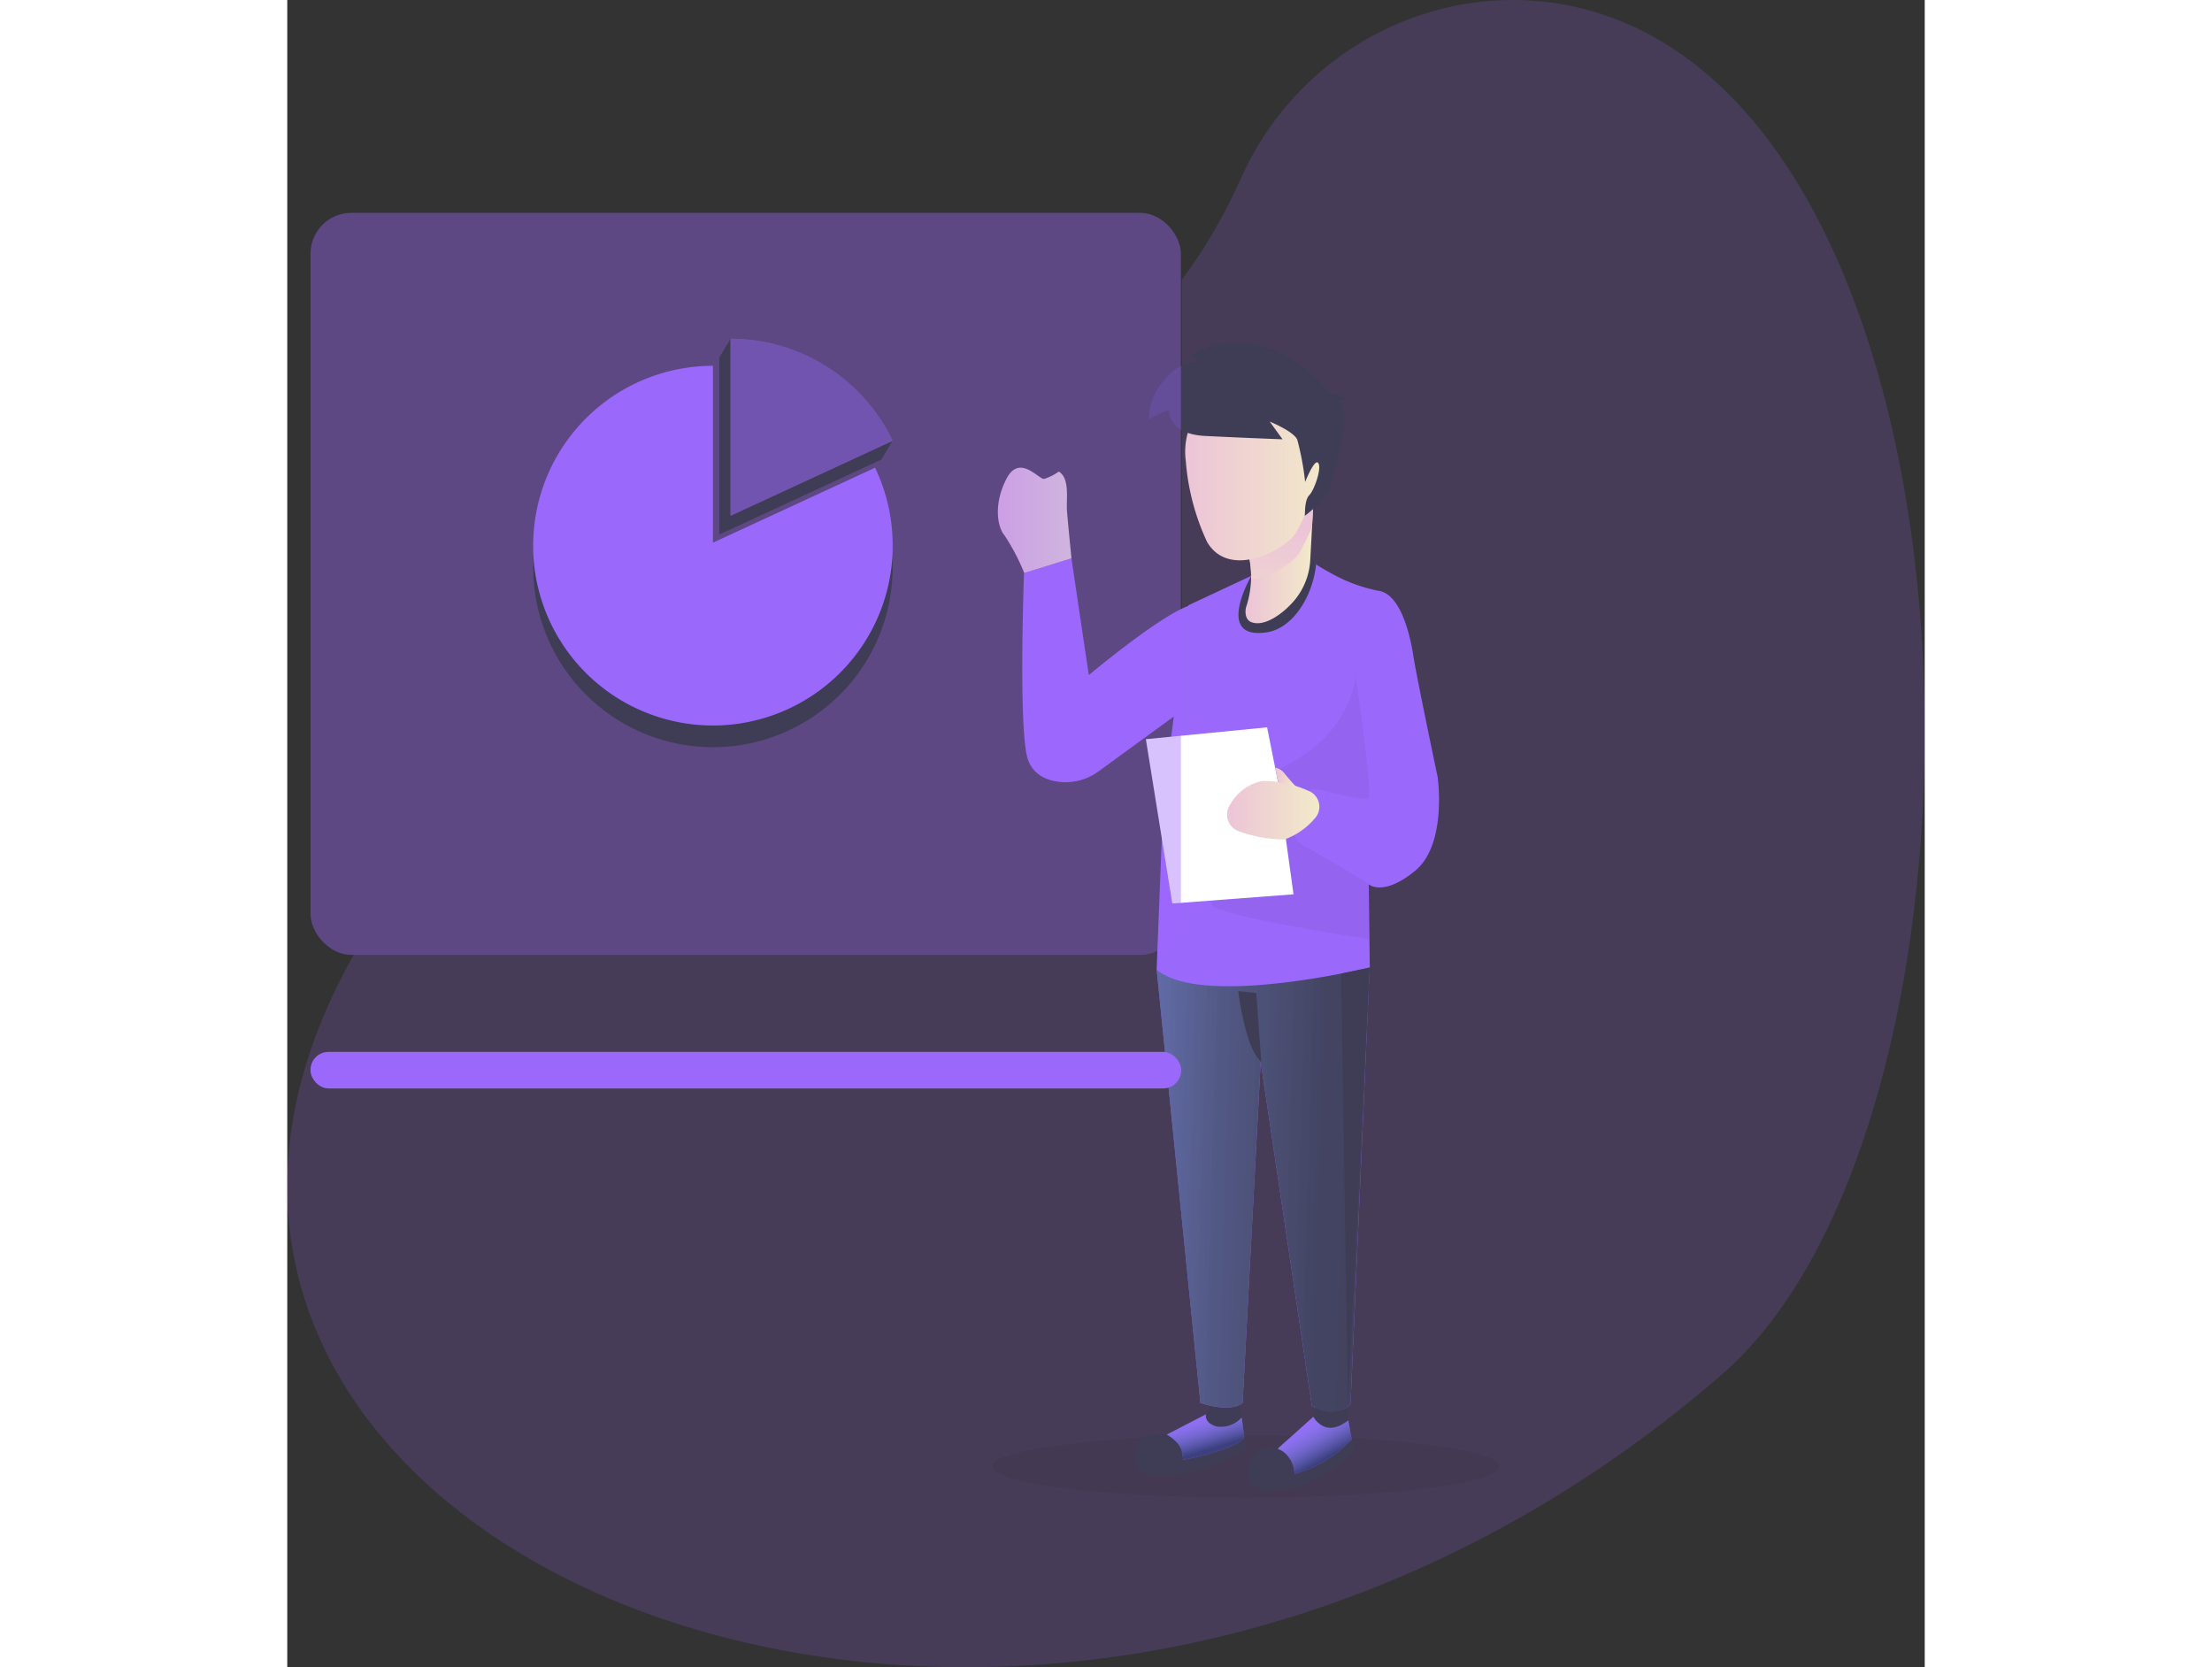 <svg id="Layer_1" data-name="Layer 1" xmlns="http://www.w3.org/2000/svg" xmlns:xlink="http://www.w3.org/1999/xlink" viewBox="0 0 585 595.61" width="406" height="306" class="illustration styles_illustrationTablet__1DWOa"><rect x="0" y="0" width="585" height="595.61" fill="#333333" stroke="none"/><defs><linearGradient id="linear-gradient" x1="324.86" y1="420.8" x2="511.08" y2="426.34" gradientUnits="userSpaceOnUse"><stop offset="0" stop-color="#68e1fd" stop-opacity="0"></stop><stop offset="0.02" stop-color="#66daf6" stop-opacity="0.04"></stop><stop offset="0.18" stop-color="#58a1bc" stop-opacity="0.39"></stop><stop offset="0.35" stop-color="#4d758f" stop-opacity="0.66"></stop><stop offset="0.53" stop-color="#45566f" stop-opacity="0.85"></stop><stop offset="0.73" stop-color="#40435c" stop-opacity="0.96"></stop><stop offset="0.99" stop-color="#3f3d56"></stop></linearGradient><linearGradient id="linear-gradient-2" x1="434.37" y1="201.82" x2="458.52" y2="201.82" gradientUnits="userSpaceOnUse"><stop offset="0" stop-color="#ecc4d7"></stop><stop offset="0.42" stop-color="#efd4d1"></stop><stop offset="1" stop-color="#f2eac9"></stop></linearGradient><linearGradient id="linear-gradient-3" x1="447.17" y1="188.38" x2="442.19" y2="244.22" xlink:href="#linear-gradient-2"></linearGradient><linearGradient id="linear-gradient-4" x1="412.81" y1="168.55" x2="464.01" y2="168.55" xlink:href="#linear-gradient-2"></linearGradient><linearGradient id="linear-gradient-5" x1="424.4" y1="525.43" x2="417.84" y2="503.82" gradientUnits="userSpaceOnUse"><stop offset="0.36" stop-color="#00272e"></stop><stop offset="1" stop-color="#69b9eb" stop-opacity="0"></stop></linearGradient><linearGradient id="linear-gradient-6" x1="467.66" y1="528.81" x2="455.19" y2="506.78" xlink:href="#linear-gradient-5"></linearGradient><linearGradient id="linear-gradient-7" x1="427.76" y1="289.6" x2="460.71" y2="289.6" xlink:href="#linear-gradient-2"></linearGradient><linearGradient id="linear-gradient-8" x1="345.86" y1="186.01" x2="372.16" y2="186.01" xlink:href="#linear-gradient-2"></linearGradient><linearGradient id="linear-gradient-9" x1="444.92" y1="277.86" x2="452.63" y2="277.86" xlink:href="#linear-gradient-2"></linearGradient></defs><title>2. Data Analyze</title><path d="M604.63,491.07c-250,217-608.71,61.8-488.78-150H397.06a14.55,14.55,0,0,0,14.55-14.56V100.06a190.94,190.94,0,0,0,20.94-35.88C455.5,12.32,515-13.55,567.73,7.41,705.29,62.13,707.65,401.66,604.63,491.07Z" transform="translate(-92 -0.12)" fill="#9b68fc" opacity="0.18"></path><g id="V3"><g id="v3.v1"><g id="request"><ellipse id="Oval" cx="342.44" cy="523.88" rx="90.63" ry="11.17" fill="#000405" opacity="0.05"></ellipse><path id="Shape" d="M434.76,516.81c0,1.51-15.64,10.43-30.91,10.43s-8.08-14.82-2.87-14.66h5.21l2.92-1.46,11.21-5.74,1.67-3.6s8.91,2,10.42-.32l1.46,10.08v1.82A7.29,7.29,0,0,1,434.76,516.81Z" transform="translate(-92 -0.12)" fill="#3f3d56"></path><path d="M433.87,513.36a7.26,7.26,0,0,1,.83,3.45c0,1.51-15.63,10.43-30.9,10.43s-8.08-14.82-2.87-14.66h5.21l2.92-1.46,24.6.42Z" transform="translate(-92 -0.12)" fill="#3f3d56"></path><path d="M412.14,521.61a23,23,0,0,1-11.47,0c-3.44-1.88-4.53-3.29-4.38-4.75s2.19-5.64,10.43-3.65,9.95,6.36,9.95,6.36Z" transform="translate(-92 -0.12)" fill="#3f3d56"></path><path d="M473.12,517.59a39.74,39.74,0,0,1-28.83,15.08c-15.63,0-8.07-14.66-2.86-14.66a18.46,18.46,0,0,0,4.32-.42l6.41-5.74,19.76.36v1.93A7.36,7.36,0,0,1,473.12,517.59Z" transform="translate(-92 -0.12)" fill="#3f3d56"></path><path d="M453.1,526.3a22.7,22.7,0,0,1-11.46,0c-3.44-1.88-4.54-3.28-4.38-4.75s2.19-5.63,10.42-3.65,9.75,6.42,9.75,6.42Z" transform="translate(-92 -0.12)" fill="#3f3d56"></path><path d="M402.6,346.53l15.63,154.78s10.43,3.75,15.07,0l6.46-121.9,18.29,122.94s8.55,5.53,13.81-.73l6.83-155.87S424.33,357.34,402.6,346.53Z" transform="translate(-92 -0.12)" fill="#9b68fc"></path><path d="M402.6,346.53l15.63,154.78s10.43,3.75,15.07,0l6.46-121.9,18.29,122.94s8.55,5.53,13.81-.73l6.83-155.87S424.33,357.34,402.6,346.53Z" transform="translate(-92 -0.12)" fill="url(#linear-gradient)" style="isolation: isolate;"></path><path d="M495,311.15c-11.42,9.45-16.63,4.91-16.63,4.91l.37,29.69s-59.84,14.56-76.15.78l2.45-62.3,3.69-28.13L382,275.58A20,20,0,0,1,365.3,279c-4.05-1.05-7.88-3.54-9.09-9-2.92-13-1-65.22-1-65.22l16.94-5.22,6.21,41.74s24.64-20.7,35.56-24.73l0-.21,25.33-11.85,18.19-4.33a42.39,42.39,0,0,0,6.51,4.18,57.13,57.13,0,0,0,17.67,6.78c8.19.89,11.62,16.23,12.72,23.49S503,277.8,503,277.8,506.42,301.71,495,311.15Z" transform="translate(-92 -0.12)" fill="#9b68fc"></path><path d="M457.58,198.91a15.6,15.6,0,0,1-21.36,7.3s-12.93,22.5,5.57,19.83c9.8-1.41,16.73-13.45,17.77-24.37Z" transform="translate(-92 -0.12)" fill="#3f3d56"></path><path d="M456.75,282.66c.66-.71,3.18-.63,4.13-.39,4.25,1.08,16,4,17.4,3.11,1.66-1.05-4.59-43.79-4.59-43.79s-1.41,23.64-31.69,35c-14.75,5.53,10.11,13.09,10.11,13.09Z" transform="translate(-92 -0.12)" fill="#000405" opacity="0.05"></path><path d="M456.49,303c6,3.42,18.66,10.67,21.84,13v19.57s-56-8.35-56-12.42-17.93-30.74-17.93-30.74l.37-3.34,48.42-5.74s2.31-2.75-1.23,14.58C451.54,300.05,454.59,301.94,456.49,303Z" transform="translate(-92 -0.12)" fill="#000405" opacity="0.05"></path><polygon points="353.96 279.41 350.05 259.84 306.74 264.07 316.18 322.77 359.49 319.49 353.96 279.41" fill="#fff"></polygon><path d="M458.52,180.86s-.19,3.32-.42,7.65c-.19,3.65-.43,8-.63,11.7A24.53,24.53,0,0,1,450,216.55c-2.6,2.66-8.79,7.61-13.53,5.85-2.28-.85-2.37-3.75-1.89-5.48a34,34,0,0,0,1-17.85C432.68,191.66,458.52,180.86,458.52,180.86Z" transform="translate(-92 -0.12)" fill="url(#linear-gradient-2)"></path><path d="M458.52,180.86s-.19,3.32-.42,7.65c-1.81,4.05-3.51,7.35-4.44,9-1.87,3.32-9.58,8.55-17.3,9.6a33.41,33.41,0,0,0-.72-8C432.68,191.66,458.52,180.86,458.52,180.86Z" transform="translate(-92 -0.12)" fill="url(#linear-gradient-3)"></path><path d="M436,136.81a24.73,24.73,0,0,0-23,27.92,83.75,83.75,0,0,0,7.61,29c8.08,13.78,28.46,2.46,31.69-3.23S468,159.2,462.74,151.94C459.15,147,449.19,136.29,436,136.81Z" transform="translate(-92 -0.12)" fill="url(#linear-gradient-4)"></path><path d="M414.48,127.21l4.07,2.14a15.62,15.62,0,0,0-12.77,6.05,20.92,20.92,0,0,0-6,14.4l7.14-3.39s-.52,8.77,12.93,9.45,27.72,1.2,27.72,1.2l-4.58-6.32s8.49,3.4,9.85,6.47a101.77,101.77,0,0,1,2.81,15.09s3.39-8.61,4.69-6.74-1.46,9.71-3.23,11.48-1.46,6.89-1.61,7.31,8.34-6.63,8.75-9,8.92-27,3.39-32.09L471,143a16,16,0,0,0-6.62-2.56S442.21,111.4,414.48,127.21Z" transform="translate(-92 -0.12)" fill="#3f3d56"></path><path d="M406.19,512.63s5.22,2.66,5.53,6.78l.42,2.25s19.59-3.71,21.78-8.25l-.94-6.88a10,10,0,0,1-9,3.23c-4.64-1.41-3.75-4.38-3.75-4.38Z" transform="translate(-92 -0.12)" fill="#9b68fc"></path><path d="M447.58,518.53l-1.72-.89,12.77-11.43s2.76,6.68,12.45,1.31l1.2,6.83a44.91,44.91,0,0,1-20.43,12.37A10.41,10.41,0,0,0,447.58,518.53Z" transform="translate(-92 -0.12)" fill="#9b68fc"></path><path d="M406.19,512.63s5.22,2.66,5.53,6.78l.42,2.25s19.59-3.71,21.78-8.25l-.94-6.88a10,10,0,0,1-9,3.23c-4.64-1.41-3.75-4.38-3.75-4.38Z" transform="translate(-92 -0.12)" opacity="0.61" fill="url(#linear-gradient-5)"></path><path d="M447.58,518.53l-1.72-.89,12.77-11.43s2.76,6.68,12.45,1.31l1.2,6.83a44.91,44.91,0,0,1-20.43,12.37A10.41,10.41,0,0,0,447.58,518.53Z" transform="translate(-92 -0.12)" opacity="0.61" fill="url(#linear-gradient-6)"></path><path d="M431.73,354.2s2.56,20.88,8.24,25.21l-1.77-24.53Z" transform="translate(-92 -0.12)" fill="#3f3d56"></path><polygon points="376.49 347.82 378.93 502.12 386.69 345.63 376.49 347.82" fill="#3f3d56"></polygon><path d="M448.31,300a47,47,0,0,1-16.06-2.82,6.27,6.27,0,0,1-4.06-8.3,17.26,17.26,0,0,1,12-9.75,39,39,0,0,1,16.57,3.49,6.11,6.11,0,0,1,2.35,9.86A25.5,25.5,0,0,1,448.31,300Z" transform="translate(-92 -0.12)" fill="url(#linear-gradient-7)"></path><path d="M372.16,199.59s-1.3-13.05-1.61-17,1.14-11.59-2.92-14a18.59,18.59,0,0,1-5.21,2.61c-1.93.31-8.81-9.13-13.5,0s-3.24,17.27-.63,20.25a76.46,76.46,0,0,1,7,13.36Z" transform="translate(-92 -0.12)" fill="url(#linear-gradient-8)"></path><path d="M459.56,503l-.93,3.18s3.91,8.09,12.45,1.31v-4.8A11.21,11.21,0,0,1,459.56,503Z" transform="translate(-92 -0.12)" fill="#3f3d56"></path><path d="M444.92,274.31a6.08,6.08,0,0,1,3.18,1.88,66.17,66.17,0,0,0,4.53,5.22L446,279.53Z" transform="translate(-92 -0.12)" fill="url(#linear-gradient-9)"></path><rect x="8.31" y="76.04" width="310.94" height="265.08" rx="14.56" fill="#9b68fc" opacity="0.4"></rect><path d="M304.25,164.31l-57.91,26.78V127.87l4-6.72c23.41,1,47.64,16.44,57.91,36.44Z" transform="translate(-92 -0.12)" fill="#3f3d56"></path><rect id="Rectangle-path" x="8.31" y="375.79" width="311.04" height="13.05" rx="6.42" fill="#9b68fc"></rect></g></g></g><path d="M457.58,198.91" transform="translate(-92 -0.12)" fill="#0a475d"></path><path d="M308.28,202.85a64.21,64.21,0,1,1-128.42,0c0-1.32,0-2.64.11-3.93a64.22,64.22,0,0,0,128.2,0C308.24,200.21,308.28,201.53,308.28,202.85Z" transform="translate(-92 -0.12)" fill="#3f3d56"></path><path d="M308.28,195c0,1.34,0,2.66-.11,4a64.22,64.22,0,0,1-128.2,0c-.07-1.3-.11-2.62-.11-4a64.21,64.21,0,0,1,64.21-64.19V194L302,167.21A64,64,0,0,1,308.28,195Z" transform="translate(-92 -0.12)" fill="#9b68fc"></path><path d="M308.28,157.59l-57.91,26.78V121.15A64.2,64.2,0,0,1,308.28,157.59Z" transform="translate(-92 -0.12)" fill="#9b68fc"></path><path d="M308.28,157.59l-57.91,26.78V121.15A64.2,64.2,0,0,1,308.28,157.59Z" transform="translate(-92 -0.12)" fill="#3f3d56" opacity="0.45"></path></svg>